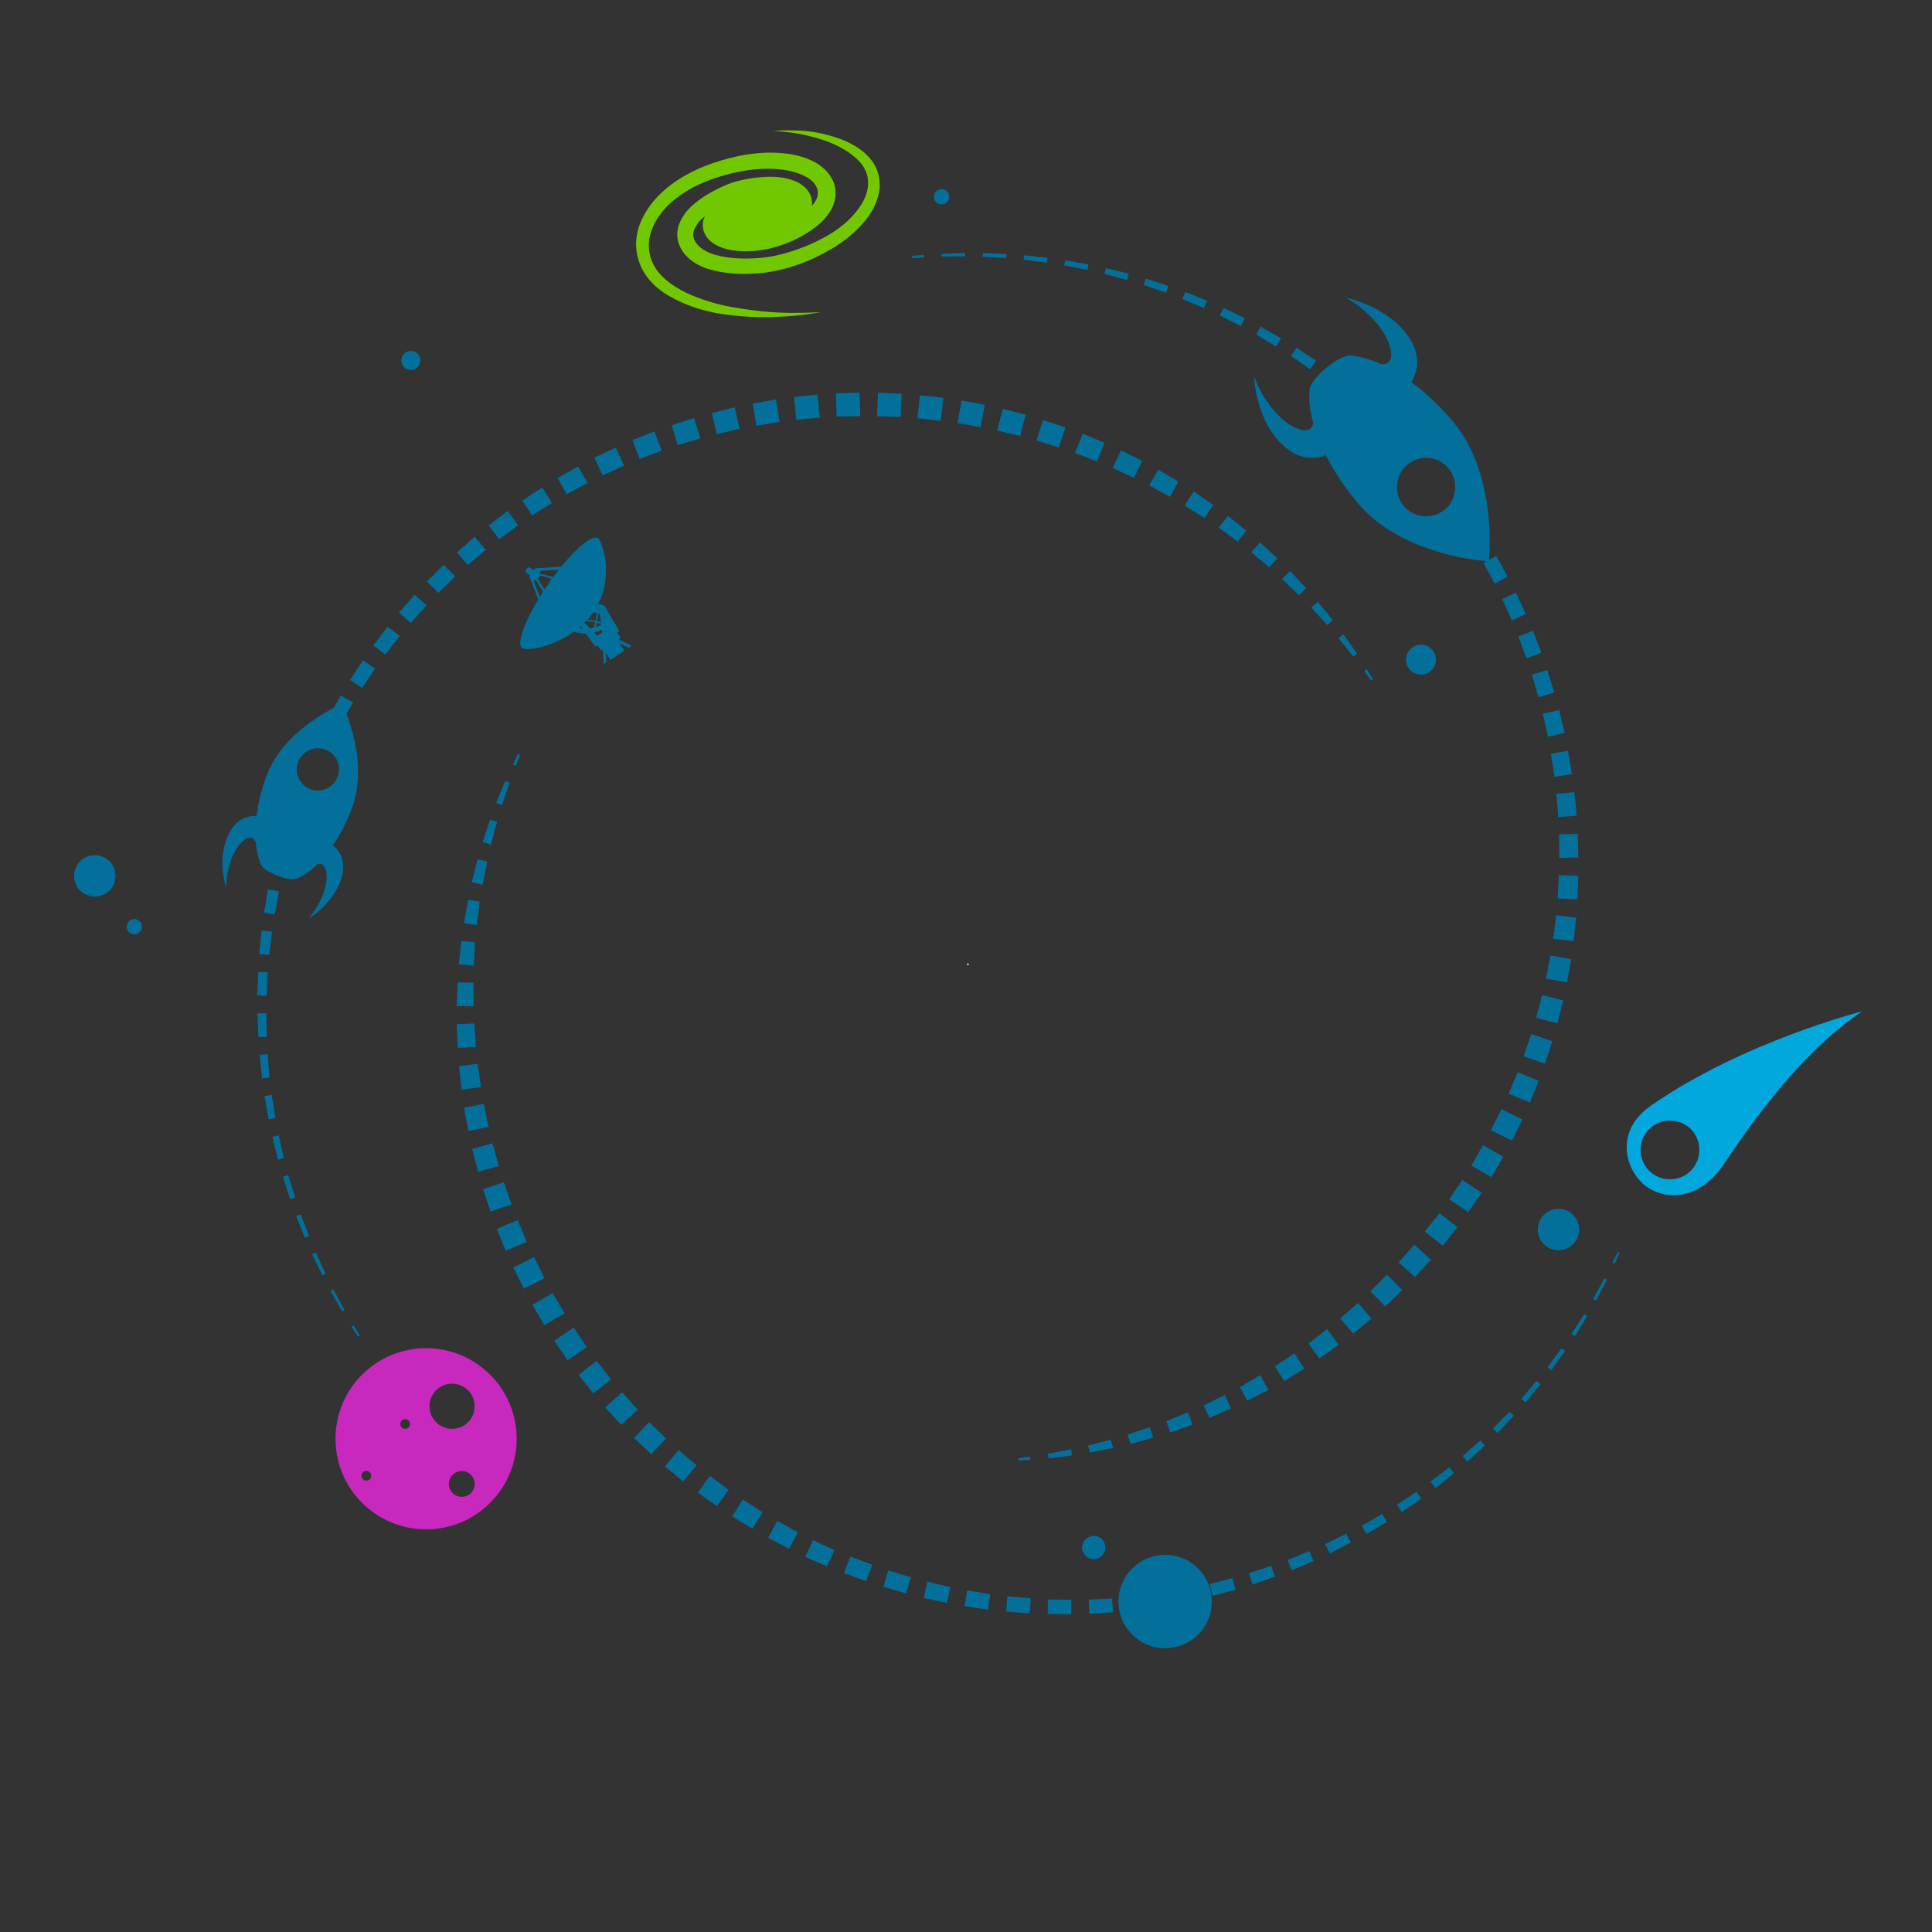 <svg xmlns="http://www.w3.org/2000/svg" viewBox="160 -37.1 915 915"><rect x="160" y="-37.1" width="915" height="915" fill="#333333" stroke="none"/><path fill="#03709C" d="M443.2 217.8c-2.5-1.7-9.7 4-17.4 13.5l-11.6.7c-.1 0-.2-.1-.3-.1-.2-.1-.6.3-1.2.9-.5-.3-1.7-1.1-2.1-1.2-.3-.2-.9.2-1.3.9s-.6 1.4-.3 1.6h.1l2 1.3c-.3.6-.4 1.1-.2 1.2l.2.2 3.8 10c-6.9 11.5-10.3 21.2-7.6 23.1.4.2.8.3 1.3.3l-.1.1c6 .3 15.4-2.6 23.3-8.3 1.8.7 3.8 1 5.7 1l4.4 6.1 1.1-.6 1.6 2.5.9-.6.4 7 1.3-.8-.3-4.6 2.2 3.4 6.6-4.3-2.3-3.6 4.5 2.2 1.3-.9-6.3-3.1 1-.7-1.6-2.5 1-.8-7-11.9c-.3-.1-2.1-.7-2.9-1 5.3-10.8 4.2-22.7.5-30.2-.2-.4-.4-.6-.7-.8zm-26 25.4l-1.5 2.4-2.7-6.8.1-1.3.1-.1c.1 0 .1-.1.3-.1.9 1.3 2.3 3.5 3.7 5.9zm23.7 9.7l1.9.4-.8 3.7-3.7-.6c.7-.8 1.4-1.7 2-2.5.2-.4.4-.7.6-1zm-6.8 7.4c.3-.3.6-.5.9-.8l.8 1.1c-.5-.1-1.1-.2-1.7-.3zm-14.7-20.5c-.5.7-1 1.5-1.5 2.2l-3.4-5.2c.4-.2.7-.4.8-.7.1-.2.2-.5.2-.8l5.7 1.7c-.5 1-1.1 1.9-1.8 2.8zm-3.8-5.3c0-.2-.1-.4-.1-.5.2-.2.9-.8.9-.8l8.3-.5c-.9 1.1-1.8 2.3-2.6 3.5l-6.5-1.7zm23.8 26l-2.7-2.7.9-.9 4.2.7-.5 2.4c-.6.3-1.3.5-1.9.5zm5.9 1.8l-2.5 1.7-1.5-1.5c1.3-.3 2.5-.8 3.7-1.4l.3 1.2zm-.5-3.7c-.8.5-1.7.9-2.6 1.3l.4-2 2.1.4.1.3zm-.2-1.2l-1.9-.3.8-3.7.5.1.6 3.9z"/><path fill="#C828BD" d="M361.8 601.4c-23.7 0-42.9 19.2-42.9 42.9s19.2 42.9 42.9 42.9 42.9-19.2 42.9-42.9-19.2-42.9-42.9-42.9zm-28.3 62.7c-1.3 0-2.3-1-2.3-2.3s1-2.3 2.3-2.3 2.3 1 2.3 2.3-1 2.3-2.3 2.3zm18.4-24.5c-1.3 0-2.3-1-2.3-2.3s1-2.3 2.3-2.3 2.3 1 2.3 2.3-1 2.3-2.3 2.3zm26.8 32.2c-3.4 0-6.1-2.7-6.1-6.1 0-3.4 2.7-6.1 6.1-6.1 3.4 0 6.1 2.7 6.1 6.1s-2.7 6.1-6.1 6.1zm-4.6-32.2c-5.9 0-10.7-4.8-10.7-10.7s4.8-10.7 10.7-10.7 10.7 4.8 10.7 10.7-4.8 10.7-10.7 10.7z"/><g fill="#03709C"><circle cx="204.9" cy="377.7" r="9.8"/><circle cx="898.1" cy="545.2" r="9.8"/><circle cx="678" cy="695.8" r="5.5"/><circle cx="354.6" cy="133.6" r="4.5"/><path d="M609.5 56.1c0 2-1.6 3.6-3.6 3.6s-3.6-1.6-3.6-3.6 1.6-3.6 3.6-3.6c2-.1 3.6 1.6 3.6 3.6z"/><circle cx="833" cy="275.3" r="7.1"/><path d="M733.9 721.4c0 12.2-9.9 22.1-22.1 22.1-12.2 0-22.1-9.9-22.1-22.1 0-12.2 9.9-22.1 22.1-22.1 12.2-.1 22.1 9.8 22.1 22.1z"/><circle cx="223.6" cy="401.8" r="3.6"/></g><path fill="#03709C" d="M329.5 595.9l-3-4.7 1-.6 2.9 4.8M322.1 584.1l-5.5-9.7 1.3-.8 5.3 9.8M312.7 566.9l-4.9-10 1.8-.8 4.6 10.1M304.4 549.1l-4.1-10.3 2.1-.8 4 10.4M297.4 530.8l-3.4-10.6 2.5-.8 3.3 10.7M291.7 512.1l-2.7-10.8 3-.7 2.4 10.8M287.2 493l-1.9-11 3.4-.6 1.7 11M284.1 473.6l-1.1-11.1 3.7-.4 1 11.1M282.4 454l-.5-11.1 4.2-.2.2 11.2M281.9 434.3l.4-11.1 4.5.2-.6 11.1M282.8 414.7l1.1-11.1 4.9.5-1.3 11.1M285.1 395.1l1.8-11 5.2 1-2 10.9M288.6 375.8l2.7-10.9 5.4 1.4-2.8 10.8M293.6 356.7l3.3-10.6 5.6 1.8-3.5 10.5M315.9 302l5.5-9.7 5.8 3.3-5.6 9.7M325.8 284.9l6.1-9.3 5.8 3.9-6.2 9.2M336.8 268.6l6.8-8.9 5.7 4.4-6.8 8.8M349 253l7.3-8.4 5.7 5-7.5 8.3M362.2 238.3l7.9-7.9 5.5 5.5-8 7.8M376.4 224.5l8.4-7.4 5.3 6.2-8.5 7.2M391.5 211.7l8.9-6.8 5 6.7-9 6.7M407.4 200s2.3-1.6 4.6-3.1c2.4-1.5 4.8-3.1 4.8-3.1l4.6 7.3s-2.3 1.5-4.7 2.9c-2.3 1.5-4.7 3-4.7 3l-4.6-7zM424.1 189.3l9.7-5.5 4.4 7.8-9.8 5.4M441.5 179.7l10.1-4.8 4 8.5-10.2 4.6M459.5 171.4l10.4-4.2 3.5 9.1-10.4 4M478.1 164.3l10.6-3.4 3 9.6-10.7 3.2M497.1 158.5l10.8-2.7 2.4 10.2-10.8 2.5M516.5 154l11-1.9 1.7 10.6-11 1.8M536.1 150.9l11.1-1.1 1.1 10.9-11.2 1M555.9 149.2l11.2-.4.3 11.2-11.2.2M575.8 148.9l11.2.5-.5 11-11.1-.4M595.7 150.1l11.1 1.2-1.2 10.9-11.1-1.2M615.4 152.6l11 2-1.9 10.6-11-1.9M634.9 156.5l10.8 2.8-2.5 10.1-10.9-2.6M654 161.8l10.6 3.5-3.1 9.5-10.6-3.3M672.8 168.3l10.3 4.3-3.6 8.8-10.4-4M691 176.2l9.9 5-3.8 8-10.2-4.7M708.5 185.3l9.6 5.7-4 7.2-9.8-5.4M725.4 195.7l9.2 6.3-4.1 6.2-9.5-5.9M741.5 207.2l8.7 7-4 5.2-9-6.6M756.7 219.8l8.2 7.5-3.8 4.3-8.5-7.2M771 233.3l7.6 8.2-3.3 3.3-8.1-7.7M784.2 247.9l7 8.7-2.6 2.3-7.6-8.3M796.3 263.4l6.4 9.1-1.8 1.3-7-8.7M807.4 279.8l2.8 4.8-.8.6-3.3-4.5"/><g><path fill="#03709C" d="M927 556.3l-2.3 5.1-1-.5 2.4-5M921.1 569l-5.2 9.8-1.4-.7 5.4-9.8M911.7 586.2l-5.8 9.5-1.6-1.1 6-9.3M901.2 602.7l-6.5 9.1-1.8-1.4 6.6-8.9M889.6 618.5l-7.1 8.6-2-1.7 7.2-8.5M876.9 633.4l-7.7 8.2-2.1-2.2 7.8-7.9M863.2 647.5l-8.2 7.6-2.3-2.6 8.4-7.4M848.6 660.6l-8.7 7-2.4-3 8.9-6.8M833.1 672.7l-9.2 6.3-2.3-3.4 9.2-6.2M816.8 683.7l-9.6 5.7-2.3-3.9 9.7-5.6M799.7 693.5l-9.9 5.1-2.2-4.4 10-4.9M782.1 702.2l-10.3 4.4-2-4.9 10.3-4.2M763.8 709.6l-10.5 3.7-1.8-5.3 10.6-3.5M745.1 715.8l-10.7 2.9-1.5-5.6 10.8-2.8M726 720.7l-10.9 2.2-1.1-6 10.9-2.1M706.7 724.3l-11.1 1.4-.8-6.4 11.1-1.2M687.1 726.5l-11.2.7-.3-6.7 11.1-.5M667.3 727.4l-11.1-.1.1-6.9 11.1.2M647.6 727l-11.1-.9.6-7.2 11.1 1M627.9 725.2l-11-1.6 1.1-7.5 11 1.8M608.4 722l-10.9-2.3 1.7-7.7 10.9 2.6M589.1 717.5l-10.7-3.1 2.3-7.7 10.7 3.2M570.2 711.7l-10.5-3.8 3-7.8 10.4 3.9M551.7 704.7s-2.6-1.1-5.1-2.2c-2.6-1.2-5.2-2.3-5.2-2.3l3.7-7.9 5 2.4c2.5 1.1 5.1 2.3 5.1 2.3l-3.5 7.7zM533.7 696.4l-9.9-5.2 4.3-8 9.8 5.4M516.3 686.9l-9.5-5.8 5-8 9.4 6M499.5 676.2l-9-6.4 5.7-7.9 8.9 6.6M483.5 664.5l-8.6-7.1 6.5-7.8 8.5 7.3M468.4 651.6l-8.1-7.7 7.2-7.5 8 7.8M454.2 637.7l-7.6-8.2 8-7.2 7.4 8.3M441 622.8l-7-8.7 8.6-6.7 6.8 8.8M428.8 607.1l-6.3-9.2 9.2-6.3 6.2 9.3M417.8 590.5l-5.6-9.6 9.5-5.6 5.7 9.6M408.1 573.2l-5-10 9.8-4.9 5 10M399.5 555.2l-4.2-10.3 9.9-4.1 4.3 10.3M392.3 536.7l-3.5-10.6 9.8-3.3 3.7 10.5M386.4 517.8l-2.8-10.8 9.7-2.6 2.9 10.8M381.8 498.5l-2-11 9.3-1.8 2.3 10.9M378.6 478.9l-1.2-11.1 8.8-1.1 1.6 11.1M376.8 459.2l-.5-11.2 8.3-.4.8 11.1M376.3 439.4l.4-11.2 7.5.1.1 11.2M377.3 419.6l1.2-11 6.5.5-.6 11.1M379.7 400.1l2-11 5.5.8-1.4 11.1M383.4 380.7l2.8-10.8 4.5 1-2.1 11M388.6 361.7l3.5-10.6 3.3 1-2.9 10.8M395 343.2l4.3-10.4 2 .8-3.5 10.6M402.9 325l2.4-5.1 1 .5-2 5.2"/></g><g><path fill="#03709C" d="M591.9 84.1l5.6-.5.1 1.2-5.6.4M605.9 83.1l11.1-.4.1 1.6-11.2.1M625.5 82.8l11.1.4-.1 1.9-11.1-.6M645 83.8l11.1 1.2-.2 2.3-11.1-1.4M664.5 86.2l11 1.9-.5 2.6-11-2.1M683.8 89.9l10.8 2.6-.8 3-10.8-2.9M702.7 94.9l10.6 3.4-1 3.2-10.6-3.6M721.3 101.2l10.4 4.1-1.5 3.5-10.2-4.3M739.5 108.8l10 4.8-1.8 3.7-10-5M757 117.6l9.7 5.5-2.3 3.9-9.5-5.7M774 127.6l9.3 6.1-2.8 4.1-9.1-6.4M790.2 138.7l8.9 6.8-3.3 4.1-8.7-6.9M805.7 150.9l8.3 7.4-3.7 4.1-8.2-7.5M820.2 164.2l7.9 7.9-4.2 4.1-7.7-8.1M858.1 209.5l6.1 9.3-5.7 3.6-5.9-9.4M868.6 226.2l5.4 9.8-6.1 3.3-5.3-9.8M877.9 243.6l4.7 10.1-6.6 3-4.5-10.1M886 261.6l4 10.4-7 2.7-3.9-10.4M892.8 280.2l3.3 10.7-7.4 2.2-3.2-10.7M898.4 299.2L901 310l-7.9 1.8-2.4-10.9M902.6 318.5l1.9 11-8.3 1.3-1.7-11M905.6 338.1s.3 2.8.6 5.5c.3 2.8.5 5.6.5 5.6l-8.7.7s-.2-2.7-.4-5.5c-.3-2.8-.5-5.6-.5-5.6l8.5-.7zM907.2 357.9l.3 11.1-9 .2-.1-11.2M907.5 377.7l-.4 11.1-9.4-.4.6-11.1M906.5 397.5l-1.2 11.1-9.7-1.1 1.4-11.1M904.1 417.2l-2 11-9.9-1.8 2.1-11M900.3 436.7l-2.7 10.9-10.1-2.7 2.9-10.7M895.2 456l-3.5 10.6-10.1-3.4 3.6-10.6M888.7 474.8l-4.1 10.3-10.1-4.2 4.3-10.2M881 493.1l-4.9 10-10-4.9 5-10M872 510.8l-5.7 9.6-9.5-5.5 5.6-9.7M861.7 527.8l-6.3 9.2-9-6.1 6.2-9.2M850.2 544.1l-6.9 8.7-8.5-6.6 6.9-8.8M837.7 559.5l-7.6 8.2-7.7-6.9 7.4-8.4M824.1 573.9l-8.1 7.7-7-7.1 7.9-7.9M809.5 587.4l-8.6 7.1-6.2-7.2 8.5-7.3M794 599.8l-9.1 6.5-5.2-7.1 8.8-6.8M777.7 611.1l-9.5 5.9-4.4-7 9.3-6.2M760.7 621.2l-9.9 5.1-3.6-6.5 9.7-5.6M743 630l-10.2 4.4-2.7-5.9 10-4.9M724.8 637.6l-10.5 3.7-2-5.3 10.3-4.2M706.1 643.8l-10.7 3-1.4-4.5 10.6-3.5M687.1 648.7l-11 2.1-.8-3.3 10.8-2.8M667.7 652.2l-11.1 1.4-.3-2.2 11-2.1M648 654.3l-5.6.3-.1-1.1 5.6-.7"/></g><circle fill="#FFF" cx="618.4" cy="419.6" r=".4"/><path fill="#03709C" d="M322.1 296.3s-27.2 11-35.8 33.9c-2.5 6.6-4.1 13.1-4.8 19.1h-.6c-.9 0-1.6 0-2.4.2-1.6.3-3 .8-4.3 1.6-1.2.7-2.3 1.6-3.1 2.6-1.7 1.9-2.8 3.9-3.6 6-1.6 4.1-2.1 8.1-2.1 12.1s.6 7.8 1.7 11.5c0-3.8.6-7.5 1.6-11s2.6-6.8 4.6-9.3c1-1.2 2.2-2.3 3.3-2.9.6-.3 1.1-.5 1.5-.5.5-.1.8 0 1.1.1.1.1.4.1.4.2.1.1.2.2.4.3.2.2.5.5.8.9.1.1.2.2.3.4.3 4.2 1.2 8 2.6 11 1.6 3.5 13.4 8 16.8 6.6 3.2-1.3 6.5-3.7 9.8-6.9.4-.1.8-.1 1.1-.1h.5c.1 0 .3.1.5.1.3.1.6.3.9.7.3.3.6.8.8 1.4.4 1.2.6 2.7.6 4.3-.1 3.2-1.1 6.7-2.6 10s-3.6 6.5-6 9.4c3.2-2 6.2-4.5 8.8-7.5 2.6-3 4.9-6.4 6.4-10.5.7-2.1 1.2-4.3 1.2-6.9 0-1.3-.2-2.6-.7-4-.4-1.4-1.2-2.8-2.2-4-.5-.6-1-1.1-1.7-1.7-.1-.1-.2-.1-.2-.2 3.4-5 6.5-11 9-17.6 8.5-23.1-4.6-49.3-4.6-49.3zm-2.2 34.5c-2 5.2-7.8 7.8-12.9 5.9-5.2-2-7.8-7.8-5.8-12.9 2-5.2 7.7-7.8 12.9-5.9 5.2 1.9 7.8 7.7 5.8 12.9zM848.1 162.5c-6.2-7.4-13-13.7-19.7-18.6.1-.2.3-.4.4-.6.6-1 1-1.9 1.4-3 .7-2.1 1-4.2 1-6.2-.1-2-.4-3.8-1-5.5-1.1-3.3-2.8-6-4.7-8.4-3.8-4.6-8.4-8-13.1-10.6-4.8-2.6-9.8-4.5-14.9-5.7 4.5 2.6 8.6 5.8 12.1 9.4 3.5 3.6 6.4 7.7 8 11.8.8 2.1 1.3 4.1 1.3 5.9 0 .9-.2 1.6-.4 2.2-.2.6-.6 1-.9 1.3-.2.1-.4.3-.5.4-.2.1-.4.2-.6.2-.4.1-.9.2-1.5.3-.2 0-.4 0-.6.1-5.3-2.4-10.4-3.9-14.9-4.2-5.3-.4-18.6 10.7-19.2 15.7-.6 4.8 0 10.3 1.7 16.4-.2.6-.4 1-.6 1.4l-.3.6c0 .1-.3.3-.4.5-.3.3-.8.5-1.4.7-.6.1-1.4.1-2.3 0-1.7-.3-3.7-1.1-5.6-2.2-3.8-2.3-7.3-5.9-10.3-9.9s-5.4-8.6-7.2-13.5c.3 5.2 1.3 10.5 3.1 15.7 1.8 5.1 4.3 10.2 8.3 14.7 2 2.2 4.4 4.4 7.4 6.1 1.5.8 3.3 1.5 5.3 1.9 1.9.4 4.1.5 6.3.1 1.1-.2 2.1-.4 3.2-.9.1 0 .3-.1.4-.2 3.8 7.5 8.8 15.2 15.1 22.7 21.8 25.8 62.1 27.6 62.1 27.6s4.7-40.4-17-66.2zm-3.8 41.7c-5.8 4.9-14.6 4.2-19.5-1.7-4.9-5.8-4.2-14.6 1.7-19.5 5.8-4.9 14.6-4.2 19.5 1.6 4.8 6 4.1 14.7-1.7 19.6z"/><path fill="#72C800" d="M576.5 48.2c-.1-.5-.1-.7-.2-1.4l-.3-1.5c-.5-1.9-1.4-3.7-2.4-5.3-2.1-3.1-4.7-5.4-7.4-7.2-5.5-3.5-11-5.2-15.9-6.4-4.9-1.2-9.3-1.6-12.8-1.7-3.6-.1-6.4-.1-8.3 0-1.9.1-2.9.2-2.9.2s1 .1 2.9.2c1.9.2 4.6.4 8.1 1s7.6 1.5 12.2 3c4.5 1.5 9.6 3.7 14.1 7.2 2.3 1.7 4.3 3.8 5.7 6.2.7 1.2 1.2 2.5 1.5 3.9.1.3.1.7.2 1 0 .1.1.8.1 1.1v2.2c-.4 6-4.4 11.8-9.5 16.7-5.2 4.9-11.8 8.6-18.8 11.6-7 2.9-14.6 5.3-22 6-7.7.7-15.6.5-22.4-1.5-3.4-1-6.3-2.7-8.2-4.9-1.9-2.2-2.3-4.5-1.4-7l.1-.2v-.1l.3-.5c.2-.4.4-.9.6-1.1s.4-.5.5-.8l.7-.9c.8-1 1.8-1.9 2.8-2.7-.4 1-.8 2-.9 3.3-.1.6-.1 1.3 0 2l.2 1 .2.8c1 3 2.9 4.7 4.9 6 3.9 2.4 8 3.1 12 3.4 4.1.3 8.2 0 12.4-.8 1-.2 2.2-.4 3.1-.7 1.1-.3 2.2-.6 3.2-.9 2.1-.7 4.2-1.5 6.3-2.4 4.2-1.9 8.1-4.2 12-7.3 1.9-1.6 3.8-3.4 5.3-5.7 1.6-2.3 2.9-5.1 3.2-8.4.1-1.6 0-3.3-.4-4.8l-.2-.6-.2-.7-.3-.8c-.3-.7-.8-1.6-1.2-2.2-1.7-2.7-4-4.6-6.3-6.1-4.8-2.9-10-4.2-15.2-4.8-10.3-1.2-20.7.4-30.3 3.3-9.8 2.9-19.2 7.3-27 14.1-3.9 3.4-7.2 7.4-9.7 12-2.5 4.5-3.9 9.8-3.6 15s2.3 10.2 5.1 14c3 4 6.7 6.9 10.5 9.1 7.7 4.4 15.6 6.9 23 8.2 14.8 2.5 27.2 1.9 35.7 1.2 4.3-.3 7.6-.9 9.9-1.2 2.3-.4 3.5-.6 3.5-.6s-1.2.1-3.5.2-5.6.2-9.9.2c-4.3 0-9.4-.2-15.3-.8-5.9-.7-12.5-1.5-19.5-3.2-6.9-1.8-14.4-4.2-21.1-8.5-3.3-2.1-6.5-4.8-8.7-7.9-2.3-3.3-3.6-7.1-3.7-11.1-.2-8 4.8-16 11.6-21.7 6.9-5.8 15.6-9.7 24.6-12.1 9.2-2.6 18.5-3.7 27.4-2.5 4.4.6 8.6 1.9 11.8 3.9 3.2 2 5 5 4.6 7.7-.1 1.8-1.2 3.7-2.8 5.5 0-.4.1-.7.1-1.2s0-1.1-.1-1.4l-.1-.4V57.1l-.1-.3v-.1c-.4-1.7-1.4-3.3-2.6-4.6-1.2-1.2-2.6-2.2-4-2.9-5.7-2.7-11.9-2.9-18.3-2.3-3.2.3-6.6.9-9.9 1.7-3.5.9-6.8 2.3-10.1 4-3.3 1.6-6.6 3.6-9.7 6.1-1.6 1.2-3.1 2.7-4.5 4.3l-1 1.3-1 1.6c-.4.6-.5.9-.8 1.4l-.3.6v.1c-.2.5-.1.2-.1.3l-.1.2-.2.4c-.9 2.3-1.2 5-.7 7.6s1.8 5 3.4 6.9c3.2 3.7 7.5 5.9 11.7 7.1 8.5 2.4 17 2.5 25.4 1.6 8.6-1 16.7-3.6 24.1-7 7.4-3.5 14.6-7.8 20.3-13.5 2.9-2.8 5.4-5.9 7.4-9.4 1.9-3.5 3.2-7.4 3.4-11.4-.1-.5-.1-1.6-.2-2.6z"/><path fill="#00A8DE" d="M941.8 486.6c-15.1 10.5-13.4 26.2-5.2 35.4s26.6 11.5 39.5-7.3c7.4-10.8 33.6-51.4 65.8-72.8 0 0-56.3 14.2-100.1 44.7zm18.4 31.3c-5.7 5.1-14.6 4.6-19.7-1.1s-4.6-14.6 1.1-19.7c5.7-5.1 14.6-4.6 19.7 1.1 5.1 5.7 4.6 14.6-1.1 19.7z"/></svg>